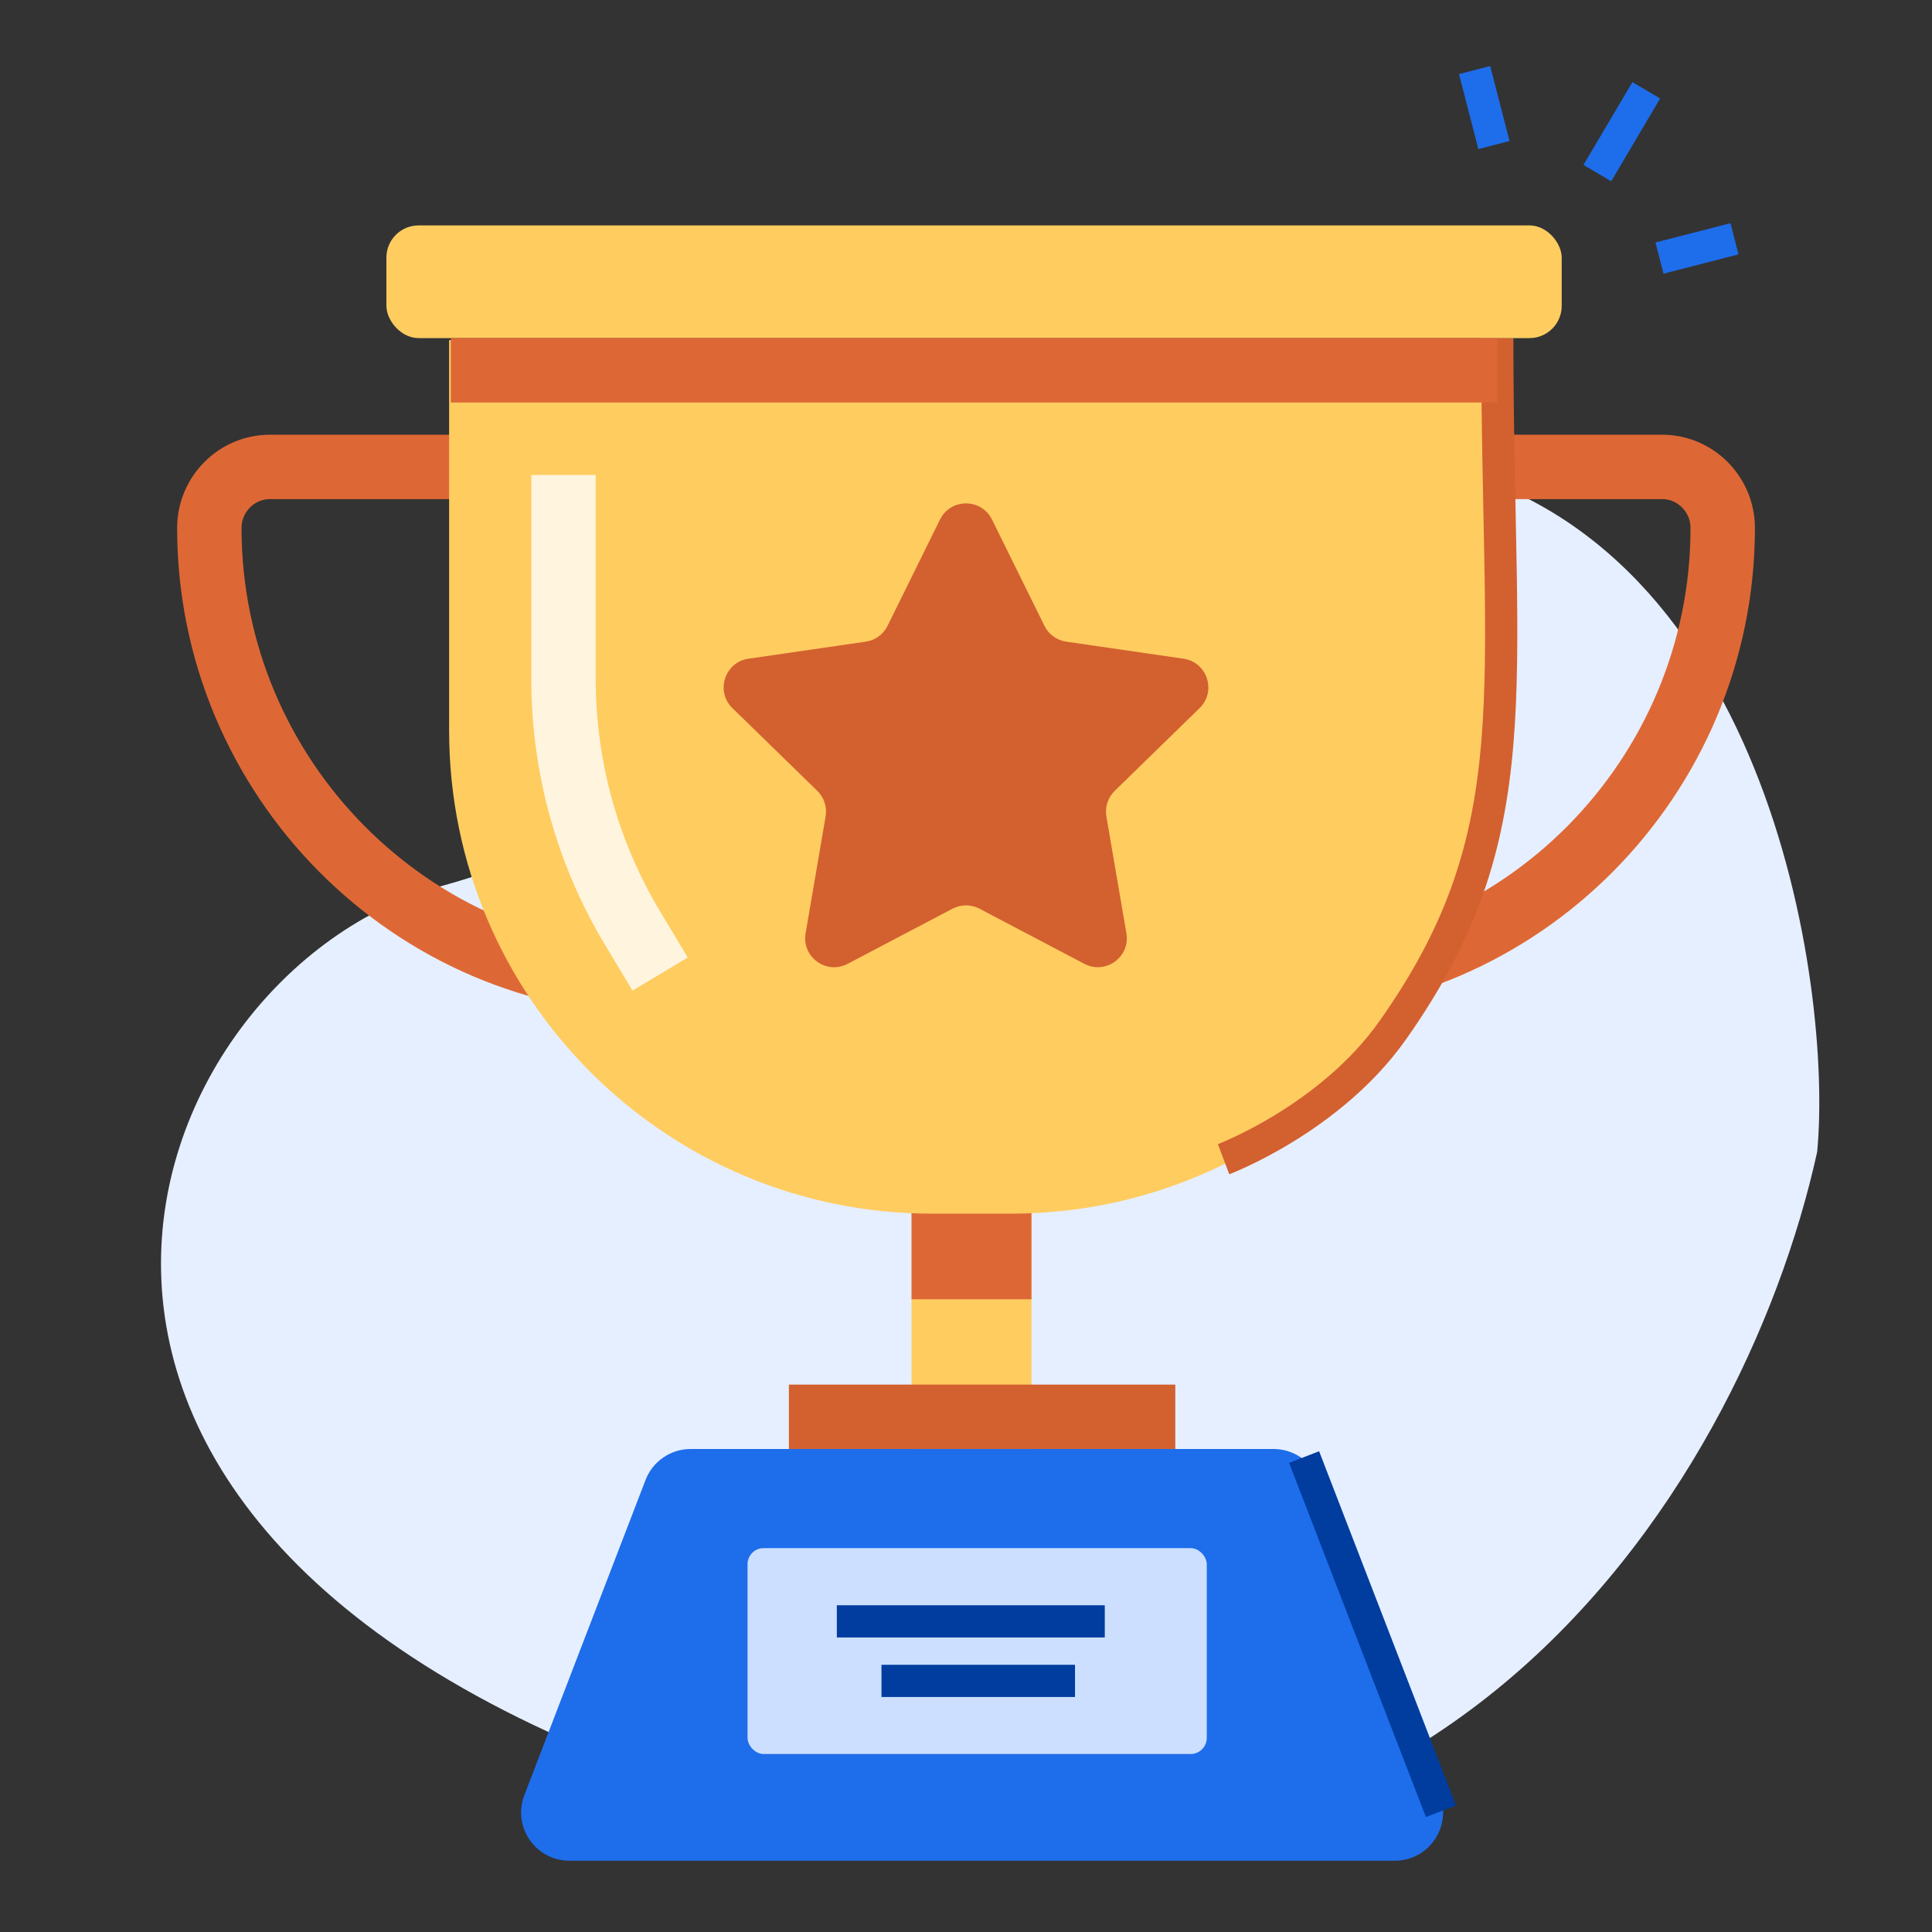 <svg width="112" height="112" viewBox="0 0 112 112" fill="none" xmlns="http://www.w3.org/2000/svg">
<rect x="0" y="0" width="112" height="112" fill="#333333" stroke="none"/>
<path d="M81.91 26.708C102.476 30.259 106.255 57.242 105.343 66.778C100.968 86.672 82.02 116.475 43.077 104.638C-5.601 89.841 7.674 56.278 25.575 51.369C49.554 44.794 56.204 22.269 81.91 26.708Z" fill="#E6EFFF"/>
<path d="M54.493 31.052C55.11 29.804 56.89 29.804 57.507 31.052L59.998 36.101C60.243 36.596 60.716 36.94 61.263 37.02L66.834 37.829C68.212 38.029 68.762 39.723 67.765 40.695L63.734 44.624C63.338 45.01 63.157 45.566 63.251 46.111L64.202 51.66C64.438 53.032 62.997 54.079 61.765 53.431L56.782 50.811C56.292 50.554 55.708 50.554 55.218 50.811L50.235 53.431C49.003 54.079 47.562 53.032 47.798 51.66L48.749 46.111C48.843 45.566 48.662 45.01 48.266 44.624L44.235 40.695C43.238 39.723 43.788 38.029 45.166 37.829L50.737 37.02C51.284 36.94 51.757 36.596 52.002 36.101L54.493 31.052Z" fill="white"/>
<rect x="52.844" y="67.498" width="6.95" height="21.844" fill="#FFCC60"/>
<rect x="53.311" y="69.831" width="6.017" height="5.024" fill="#DE6835" stroke="#DE6835" stroke-width="0.933"/>
<path d="M38.268 27.067H15.649C13.708 27.067 12.135 28.666 12.135 30.607V30.607C12.135 45.04 23.835 56.934 38.268 56.934V56.934" stroke="#DE6835" stroke-width="3.733" stroke-linecap="round" stroke-linejoin="round"/>
<path d="M73.735 27.067H96.355C98.295 27.067 99.868 28.666 99.868 30.607V30.607C99.868 45.04 88.168 56.934 73.735 56.934V56.934" stroke="#DE6835" stroke-width="3.733" stroke-linecap="round" stroke-linejoin="round"/>
<path d="M26.036 19.719H86.603V42.358C86.603 57.822 74.067 70.358 58.603 70.358H54.036C38.572 70.358 26.036 57.822 26.036 42.358V19.719Z" fill="#FFCC60"/>
<path d="M86.8 19.6C86.8 40.133 88.83 48.272 80.733 59.733C77.107 64.867 70.933 67.2 70.933 67.2" stroke="#D3602F" stroke-width="1.867"/>
<path d="M45.733 82.133L68.133 82.133" stroke="#D3602F" stroke-width="3.733"/>
<path d="M54.493 30.119C55.11 28.871 56.89 28.871 57.507 30.119L60.547 36.279C60.791 36.775 61.264 37.119 61.811 37.198L68.609 38.186C69.987 38.386 70.537 40.08 69.54 41.051L64.621 45.846C64.225 46.232 64.045 46.788 64.138 47.333L65.299 54.103C65.535 55.476 64.094 56.522 62.862 55.874L56.782 52.678C56.292 52.421 55.708 52.421 55.218 52.678L49.138 55.874C47.906 56.522 46.465 55.476 46.701 54.103L47.862 47.333C47.955 46.788 47.775 46.232 47.379 45.846L42.46 41.051C41.463 40.08 42.013 38.386 43.391 38.186L50.189 37.198C50.736 37.119 51.209 36.775 51.453 36.279L54.493 30.119Z" fill="#D3602F"/>
<path d="M37.423 85.795C37.839 84.713 38.878 84 40.036 84H73.83C74.988 84 76.027 84.713 76.443 85.795L83.47 104.064C84.175 105.898 82.821 107.869 80.856 107.869H33.01C31.045 107.869 29.691 105.898 30.397 104.064L37.423 85.795Z" fill="#1E6DEB"/>
<rect x="22.4" y="13.067" width="68.133" height="6.533" rx="1.867" fill="#FFCC60"/>
<path d="M32.667 27.533V39.378C32.667 44.453 34.046 49.432 36.657 53.783L38.267 56.467" stroke="#FFF5DF" stroke-width="3.733"/>
<rect x="43.335" y="89.747" width="26.623" height="11.934" rx="0.933" fill="#CCDFFF"/>
<line x1="48.512" y1="93.992" x2="64.045" y2="93.992" stroke="#003D9F" stroke-width="1.867"/>
<line x1="51.1" y1="97.443" x2="62.319" y2="97.443" stroke="#003D9F" stroke-width="1.867"/>
<rect x="26.133" y="19.6" width="60.667" height="3.733" fill="#DE6835"/>
<path d="M75.6 84.467L83.533 105" stroke="#003D9F" stroke-width="1.867"/>
<path d="M99.646 14.075L97.107 14.729" stroke="#1E6DEB" stroke-width="1.867" stroke-linecap="square"/>
<path d="M85.717 4.965L86.372 7.505" stroke="#1E6DEB" stroke-width="1.867" stroke-linecap="square"/>
<path d="M94.96 6.038L93.075 9.232" stroke="#1E6DEB" stroke-width="1.867" stroke-linecap="square"/>
</svg>
